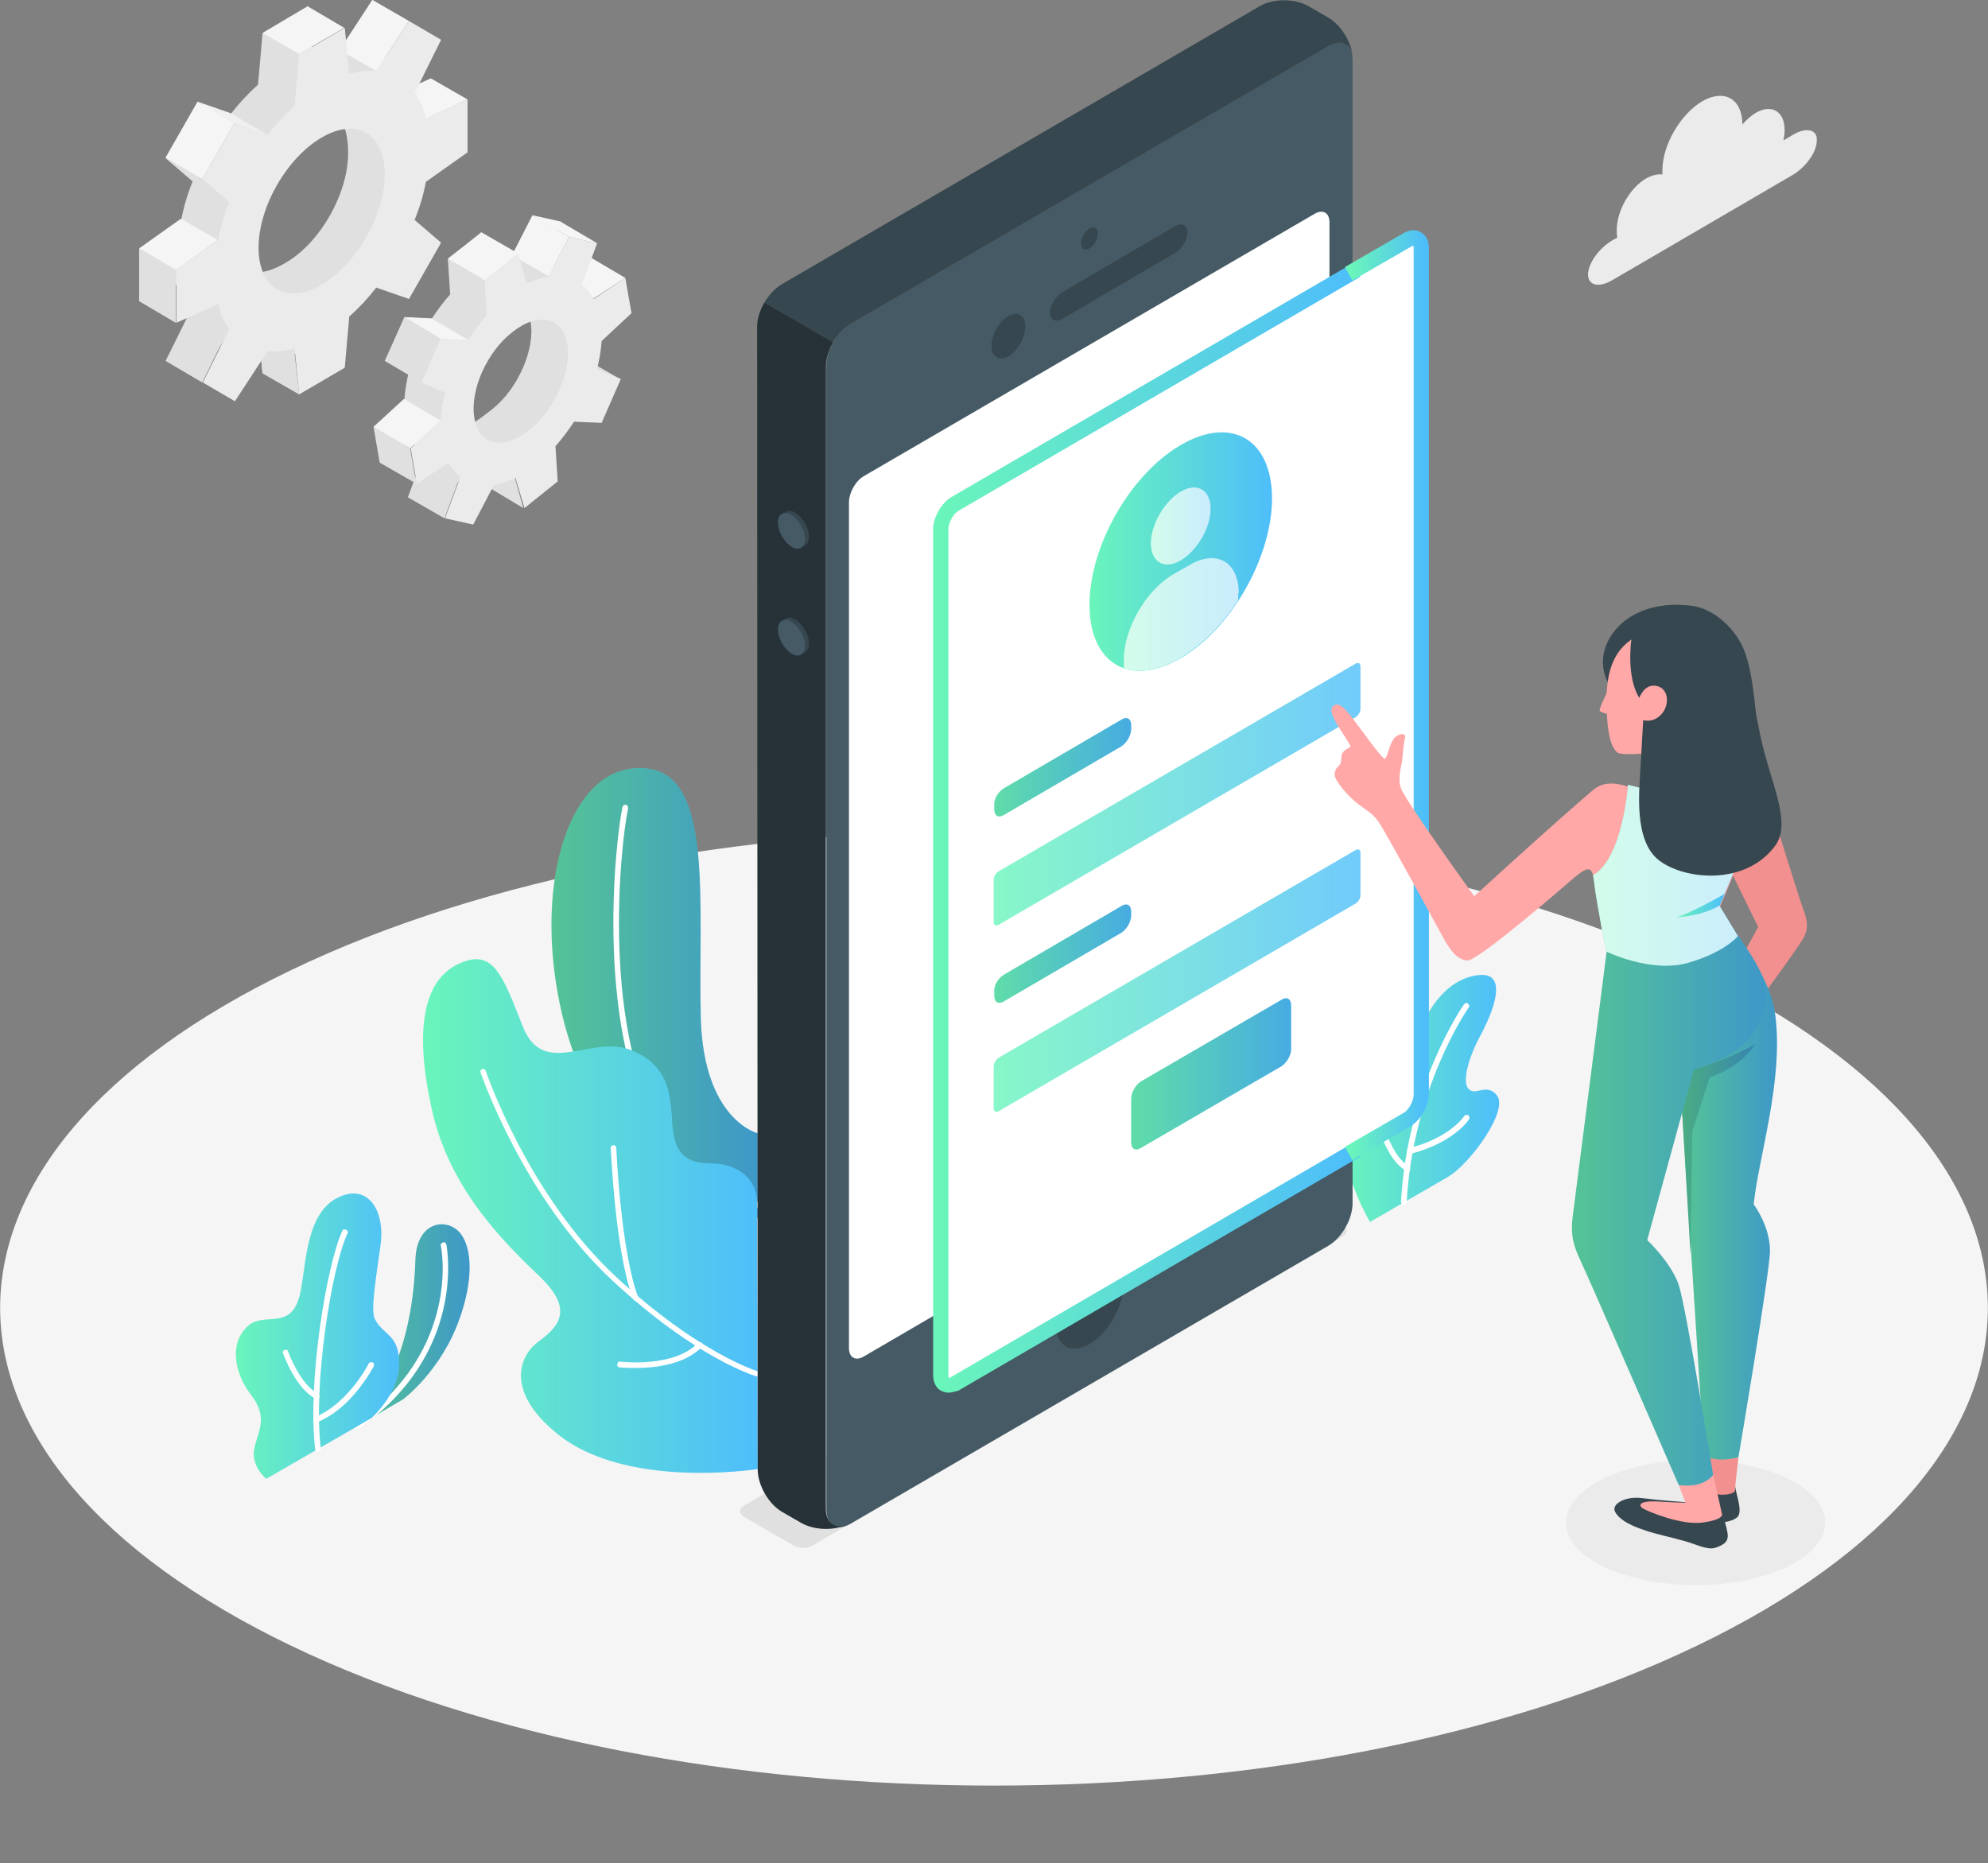 <svg width="207" height="194" viewBox="0 0 207 194" fill="none" xmlns="http://www.w3.org/2000/svg">
<rect x="0" y="0" width="207" height="194" fill="#808080" stroke="none"/>
<path d="M30.326 171.382C70.74 190.794 136.26 190.794 176.674 171.382C217.089 151.97 217.089 120.426 176.674 101.014C136.26 81.602 70.74 81.602 30.326 101.014C-10.089 120.426 -10.089 151.97 30.326 171.382Z" fill="#F5F5F5"/>
<path d="M176.557 165.06C184.008 165.06 190.048 162.145 190.048 158.55C190.048 154.954 184.008 152.04 176.557 152.04C169.106 152.04 163.066 154.954 163.066 158.55C163.066 162.145 169.106 165.06 176.557 165.06Z" fill="#EBEBEB"/>
<path d="M37.217 148.497L41.968 145.715C41.968 145.715 45.898 142.815 47.834 137.37C49.3 133.287 49.124 130.15 48.068 128.611C46.778 126.718 43.434 127.013 43.258 131.097C43.024 139.027 40.736 144.591 37.217 148.497Z" fill="url(#paint0_linear_499_3085)"/>
<path opacity="0.2" d="M37.217 148.497L41.968 145.715C41.968 145.715 45.898 142.815 47.834 137.37C49.3 133.287 49.124 130.15 48.068 128.611C46.778 126.718 43.434 127.013 43.258 131.097C43.024 139.027 40.736 144.591 37.217 148.497Z" fill="black"/>
<path d="M37.217 148.793C37.1 148.793 37.041 148.733 36.982 148.674C36.865 148.556 36.924 148.378 37.041 148.26C48.069 140.566 45.957 129.854 45.898 129.736C45.84 129.558 45.957 129.44 46.133 129.381C46.309 129.322 46.426 129.44 46.485 129.617C46.485 129.736 48.714 140.803 37.393 148.733C37.334 148.733 37.276 148.793 37.217 148.793Z" fill="white"/>
<path d="M27.714 154.001C27.714 154.001 26.072 152.639 26.483 150.805C26.893 148.97 27.949 147.609 26.131 145.242C24.312 142.874 23.843 139.678 25.955 137.962C27.656 136.66 30.237 138.495 31.175 135.003C31.879 132.458 31.644 126.777 34.87 124.883C38.097 122.989 40.15 125.83 39.622 129.677C39.153 133.109 38.566 136.423 39.035 137.37C39.974 139.146 41.616 138.909 41.557 142.164C41.499 145.182 38.683 147.668 38.683 147.668L27.714 154.001Z" fill="url(#paint1_linear_499_3085)"/>
<path d="M33.111 151.16C32.993 151.16 32.817 151.041 32.817 150.923C31.996 143.94 33.99 131.807 35.633 128.197C35.692 128.02 35.867 127.96 36.044 128.079C36.219 128.138 36.278 128.315 36.161 128.493C34.518 132.044 32.583 144.176 33.404 150.864C33.463 150.982 33.345 151.101 33.111 151.16C33.169 151.16 33.169 151.16 33.111 151.16Z" fill="white"/>
<path d="M32.994 145.715C32.935 145.715 32.935 145.715 32.876 145.656C30.823 144.65 29.533 141.099 29.474 140.921C29.416 140.744 29.474 140.625 29.65 140.566C29.826 140.507 29.943 140.566 30.002 140.744C30.002 140.803 31.293 144.236 33.111 145.123C33.228 145.182 33.346 145.36 33.228 145.538C33.169 145.656 33.111 145.715 32.994 145.715Z" fill="white"/>
<path d="M32.935 148.082C32.818 148.082 32.7 148.023 32.642 147.905C32.583 147.727 32.642 147.609 32.818 147.55C36.22 146.189 38.39 142.046 38.39 141.987C38.449 141.868 38.625 141.809 38.801 141.868C38.918 141.927 38.977 142.105 38.918 142.283C38.801 142.46 36.63 146.662 33.052 148.082C32.994 148.023 32.994 148.082 32.935 148.082Z" fill="white"/>
<path d="M142.654 127.242C142.654 127.242 140.073 123.04 139.838 118.483C139.603 113.926 140.601 112.032 141.95 111.5C143.299 110.967 143.416 112.624 144.12 113.63C144.824 114.636 146.232 114.045 146.76 110.967C147.287 107.89 149.223 102.681 153.212 101.675C157.611 100.551 155.265 105.759 154.15 107.83C153.036 109.843 152.156 112.624 152.919 113.394C153.622 114.163 154.796 112.743 155.851 114.045C157.142 115.583 153.094 121.206 150.748 122.567L142.654 127.242Z" fill="url(#paint2_linear_499_3085)"/>
<path d="M146.173 125.467C145.997 125.467 145.88 125.289 145.88 125.171C146.525 113.038 152.391 104.635 152.449 104.575C152.567 104.457 152.743 104.398 152.86 104.516C152.977 104.635 153.036 104.812 152.919 104.93C152.86 104.99 147.112 113.275 146.466 125.23C146.466 125.348 146.349 125.467 146.173 125.467Z" fill="white"/>
<path d="M146.525 121.975C146.466 121.975 146.408 121.975 146.408 121.916C144.765 121.028 143.827 118.306 143.827 118.187C143.768 118.01 143.885 117.891 144.003 117.832C144.179 117.773 144.296 117.891 144.355 118.01C144.355 118.01 145.234 120.614 146.701 121.442C146.818 121.502 146.877 121.679 146.818 121.857C146.759 121.916 146.642 121.975 146.525 121.975Z" fill="white"/>
<path d="M146.818 120.14C146.701 120.14 146.584 120.022 146.525 119.904C146.466 119.726 146.584 119.608 146.76 119.548C150.983 118.483 152.449 116.234 152.449 116.234C152.508 116.116 152.743 116.057 152.86 116.116C152.977 116.175 153.036 116.412 152.977 116.53C152.919 116.649 151.394 118.957 146.936 120.14C146.877 120.14 146.818 120.14 146.818 120.14Z" fill="white"/>
<path d="M78.893 118.01C78.893 118.01 73.262 116.649 72.969 105.996C72.676 94.514 74.318 81.139 67.69 80.074C61.062 79.008 57.308 87.176 57.425 96.704C57.484 105.049 60.827 123.218 78.893 126.828V118.01Z" fill="url(#paint3_linear_499_3085)"/>
<path opacity="0.2" d="M78.893 118.01C78.893 118.01 73.262 116.649 72.969 105.996C72.676 94.514 74.318 81.139 67.69 80.074C61.062 79.008 57.308 87.176 57.425 96.704C57.484 105.049 60.827 123.218 78.893 126.828V118.01Z" fill="black"/>
<path d="M78.894 125.763C78.835 125.703 78.835 125.763 78.894 125.763C74.788 124.993 71.503 122.744 69.039 119.075C61.766 108.126 64.053 87.649 64.816 84.039C64.875 83.862 64.992 83.802 65.168 83.802C65.344 83.862 65.403 83.98 65.403 84.157C64.64 87.708 62.352 107.949 69.567 118.72C71.913 122.271 75.081 124.461 79.011 125.171C79.187 125.171 79.304 125.348 79.246 125.526C79.128 125.644 79.011 125.763 78.894 125.763Z" fill="white"/>
<path d="M78.894 152.987C73.087 153.756 63.643 153.756 58.188 149.436C52.733 145.115 53.906 141.387 55.959 139.789C58.071 138.25 59.889 136.475 56.252 132.983C52.674 129.55 46.867 123.987 44.99 115.642C43.113 107.298 44.051 102.09 47.747 100.373C51.325 98.716 52.264 101.38 54.434 106.883C56.604 112.387 61.531 107.653 65.754 109.369C69.978 111.085 69.802 114.518 70.037 117.418C70.33 120.377 71.679 121.146 74.084 121.146C76.489 121.146 78.835 122.508 78.835 125.289L78.894 152.987Z" fill="url(#paint4_linear_499_3085)"/>
<path d="M78.894 143.34H78.835C78.6 143.281 72.559 141.505 63.819 133.397C54.493 124.757 50.093 111.796 50.035 111.677C49.976 111.5 50.093 111.381 50.211 111.322C50.387 111.263 50.504 111.381 50.563 111.5C50.621 111.618 54.962 124.461 64.171 132.983C72.793 140.973 78.894 142.807 78.953 142.807C79.128 142.866 79.187 143.044 79.128 143.162C79.128 143.281 79.011 143.34 78.894 143.34Z" fill="white"/>
<path d="M66.224 135.469C66.107 135.469 65.989 135.409 65.931 135.291C64.054 130.438 63.643 119.963 63.584 119.549C63.584 119.371 63.702 119.253 63.878 119.253C64.054 119.253 64.171 119.371 64.171 119.549C64.171 119.667 64.64 130.32 66.459 135.113C66.517 135.291 66.459 135.409 66.283 135.469H66.224Z" fill="white"/>
<path d="M66.165 142.452C65.227 142.452 64.64 142.393 64.523 142.393C64.347 142.393 64.23 142.215 64.288 142.038C64.288 141.86 64.464 141.742 64.64 141.801C64.699 141.801 70.154 142.452 72.676 139.848C72.793 139.73 72.969 139.73 73.087 139.848C73.204 139.966 73.204 140.144 73.087 140.262C71.21 142.156 68.101 142.452 66.165 142.452Z" fill="white"/>
<path d="M61.942 30.42L61.296 26.75L58.07 28.881C57.718 28.23 57.308 27.757 56.839 27.342L58.422 23.081L55.489 22.43L53.319 26.573C52.615 26.691 51.853 26.928 51.09 27.283L50.152 24.146L46.691 26.928L46.925 30.597C46.222 31.367 45.576 32.254 44.99 33.142L42.116 33.024L40.121 37.581L42.585 38.646C42.35 39.652 42.174 40.599 42.116 41.546L39.007 44.446L39.652 48.115L42.937 45.926C43.289 46.577 43.699 47.05 44.169 47.464L42.585 51.725L45.518 52.377L48.568 49.358C49.272 49.24 49.096 47.879 49.858 47.523L50.797 50.66L54.258 47.879L54.14 46.458C54.844 45.689 57.484 43.913 58.07 43.026L58.774 41.842L60.769 37.285L59.83 35.569L58.774 33.32L61.942 30.42ZM51.325 42.552C48.627 44.683 47.864 45.156 47.336 42.315C46.867 39.475 48.392 35.154 51.09 33.024C53.788 30.893 54.785 30.775 55.255 33.556C55.724 36.338 53.964 40.422 51.325 42.552Z" fill="#E0E0E0"/>
<path d="M55.431 22.43L59.244 24.679L57.132 28.763L53.319 26.573L55.431 22.43Z" fill="#F5F5F5"/>
<path d="M65.109 28.94L61.824 31.071L58.07 28.881L61.296 26.691L65.109 28.94Z" fill="#F5F5F5"/>
<path d="M64.582 39.475L62.118 38.409L58.305 36.22L60.769 37.285L64.582 39.475Z" fill="#E0E0E0"/>
<path d="M42.468 51.785L46.281 53.974L47.864 49.713L44.051 47.523L42.468 51.785Z" fill="#E0E0E0"/>
<path d="M54.492 52.909L50.738 50.66L49.8 47.583L53.612 49.772L54.492 52.909Z" fill="#E0E0E0"/>
<path d="M65.755 32.609L65.109 28.94L61.825 31.13C61.473 30.479 61.062 30.006 60.593 29.591L62.177 25.33L59.244 24.679L57.074 28.822C56.37 28.94 55.607 29.177 54.844 29.532L53.965 26.395L50.445 29.177L50.68 32.846C49.976 33.616 49.331 34.503 48.744 35.391L45.87 35.273L43.876 39.83L46.339 40.895C46.105 41.901 45.929 42.848 45.87 43.795L42.761 46.695L43.407 50.364L46.691 48.175C47.043 48.825 47.454 49.299 47.923 49.713L46.339 53.974L49.272 54.625L51.442 50.483C52.146 50.364 52.909 50.127 53.671 49.772L54.61 52.909L58.071 50.127L57.836 46.458C58.54 45.689 59.185 44.801 59.772 43.913L62.646 44.032L64.64 39.475L62.177 38.409C62.411 37.403 62.587 36.456 62.646 35.51L65.755 32.609ZM55.079 44.801C52.381 46.932 49.859 46.34 49.389 43.499C48.92 40.658 50.68 36.634 53.378 34.562C56.076 32.432 58.599 33.024 59.068 35.865C59.537 38.646 57.777 42.67 55.079 44.801Z" fill="#EBEBEB"/>
<path d="M53.964 26.395L50.152 24.206L46.632 26.928L50.445 29.177L53.964 26.395Z" fill="#F5F5F5"/>
<path d="M46.632 26.928L46.867 30.597L50.68 32.846L50.445 29.177L46.632 26.928Z" fill="#E0E0E0"/>
<path d="M48.744 35.391L44.99 33.201L42.116 33.024L45.87 35.273L48.744 35.391Z" fill="#F5F5F5"/>
<path d="M42.116 33.024L40.063 37.581L43.876 39.83L45.87 35.273L42.116 33.024Z" fill="#E0E0E0"/>
<path d="M45.87 43.795L42.057 41.546L38.89 44.446L42.702 46.695L45.87 43.795Z" fill="#F5F5F5"/>
<path d="M43.348 50.364L39.535 48.175L38.89 44.446L42.702 46.695L43.348 50.364Z" fill="#E0E0E0"/>
<path d="M59.243 24.679L55.431 22.43L58.364 23.081L62.176 25.33L59.243 24.679Z" fill="#F5F5F5"/>
<path d="M44.873 13.671V8.167L40.532 10.12C40.297 9.114 39.887 8.226 39.359 7.516L42.116 1.953L38.772 0L35.37 5.208C34.49 5.149 33.552 5.208 32.554 5.504L32.085 0.71L27.334 3.492L26.865 8.818C25.868 9.706 24.929 10.712 24.049 11.836L20.647 10.653L17.304 16.512L20.061 18.879C19.533 20.181 19.122 21.542 18.887 22.844L14.547 25.922V31.367L18.887 29.414C19.122 30.42 19.533 31.308 20.061 32.018L17.304 37.581L20.647 39.534L24.049 34.326C24.929 34.385 25.868 34.326 26.865 34.03L27.334 38.824L32.085 36.042L32.554 30.716C33.962 30.242 35.487 29.118 36.367 28.052L38.831 28.94L42.174 23.081L40.121 21.306C40.649 20.004 40.708 17.873 40.59 16.749L44.873 13.671ZM29.68 27.401C26.044 29.532 23.815 27.993 23.815 23.791C23.815 19.589 26.806 14.381 30.443 12.251C34.08 10.12 36.25 11.659 36.25 15.92C36.25 20.181 33.317 25.33 29.68 27.401Z" fill="#E0E0E0"/>
<path d="M42.585 2.19L38.772 0L35.37 5.208L39.183 7.398L42.585 2.19Z" fill="#F5F5F5"/>
<path d="M48.685 10.357L44.872 8.167L40.532 10.12L44.344 12.369L48.685 10.357Z" fill="#F5F5F5"/>
<path d="M31.147 41.073L27.334 38.883L26.865 34.089L30.619 36.279L31.147 41.073Z" fill="#E0E0E0"/>
<path d="M17.245 37.581L21.058 39.83L23.815 34.208L20.002 32.018L17.245 37.581Z" fill="#E0E0E0"/>
<path d="M48.685 15.861V10.357L44.345 12.31C44.11 11.304 43.7 10.416 43.172 9.706L45.929 4.143L42.585 2.19L39.183 7.398C38.303 7.339 37.365 7.398 36.367 7.694L35.898 2.9L31.147 5.682L30.678 11.008C29.681 11.896 28.742 12.902 27.862 14.026L24.46 12.843L21.117 18.702L23.874 21.069C23.346 22.371 22.935 23.732 22.701 25.034L18.36 28.112V33.616L22.701 31.663C22.935 32.669 23.346 33.556 23.874 34.267L21.117 39.83L24.46 41.783L27.862 36.575C28.742 36.634 29.681 36.575 30.678 36.279L31.147 41.073L35.898 38.291L36.367 32.965C37.365 32.077 38.303 31.071 39.183 29.946L42.585 31.13L45.929 25.271L43.172 22.904C43.7 21.602 44.11 20.24 44.345 18.938L48.685 15.861ZM33.493 29.65C29.857 31.781 26.924 30.065 26.924 25.803C26.924 21.542 29.857 16.453 33.493 14.322C37.13 12.192 40.063 13.908 40.063 18.169C40.063 22.371 37.13 27.52 33.493 29.65Z" fill="#EBEBEB"/>
<path d="M23.991 11.777L27.803 14.026L24.401 12.783L20.588 10.594L23.991 11.777Z" fill="#F0F0F0"/>
<path d="M20.572 10.577L17.231 16.421L21.042 18.639L24.382 12.794L20.572 10.577Z" fill="#F5F5F5"/>
<path d="M17.245 16.453L21.058 18.642L23.815 21.01L20.002 18.82L17.245 16.453Z" fill="#E0E0E0"/>
<path d="M18.829 22.785L22.642 24.975L18.301 28.112L14.488 25.863L18.829 22.785Z" fill="#F5F5F5"/>
<path d="M14.488 25.863L18.301 28.112V33.616L14.488 31.367V25.863Z" fill="#E0E0E0"/>
<path d="M35.839 2.9L32.026 0.651L27.334 3.433L31.147 5.622L35.839 2.9Z" fill="#F5F5F5"/>
<path d="M84.642 160.917L139.779 128.781C140.366 128.426 140.366 127.952 139.779 127.597L134.676 124.638C134.09 124.283 133.21 124.283 132.623 124.638L77.486 156.774C76.899 157.129 76.899 157.603 77.486 157.958L82.589 160.917C83.175 161.272 84.114 161.272 84.642 160.917Z" fill="#E0E0E0"/>
<path d="M138.254 4.794L88.572 33.734C87.164 34.562 86.05 36.516 86.05 38.173V157.189C86.05 158.846 87.164 159.497 88.572 158.668L138.313 129.728C139.721 128.899 140.835 126.946 140.835 125.289V6.273C140.835 4.616 139.662 3.965 138.254 4.794Z" fill="#455A64"/>
<path d="M88.572 33.734L138.313 4.794C139.545 4.084 140.601 4.498 140.835 5.8C140.659 4.261 139.604 2.604 138.313 1.835L136.26 0.651C134.852 -0.178 132.565 -0.178 131.157 0.651L81.416 29.591C80.712 30.006 80.067 30.716 79.598 31.485L86.754 35.628C87.223 34.858 87.868 34.148 88.572 33.734Z" fill="#37474F"/>
<path d="M78.894 152.987C78.894 154.644 80.008 156.597 81.416 157.425L83.469 158.609C84.759 159.319 86.695 159.437 88.103 158.786C86.93 159.26 85.991 158.55 85.991 157.129V38.173C85.991 37.344 86.284 36.456 86.754 35.628L79.597 31.485C79.128 32.314 78.835 33.201 78.835 34.03L78.894 152.987Z" fill="#263238"/>
<path d="M89.921 49.595L136.905 22.253C137.726 21.779 138.43 22.134 138.43 23.14V111.204C138.43 112.21 137.726 113.394 136.905 113.867L89.921 141.268C89.1 141.742 88.396 141.387 88.396 140.381V52.317C88.396 51.311 89.1 50.068 89.921 49.595Z" fill="white"/>
<path d="M113.442 23.791C112.973 24.087 112.562 24.797 112.562 25.33C112.562 25.922 112.973 26.159 113.442 25.863C113.912 25.567 114.322 24.857 114.322 24.324C114.322 23.732 113.912 23.495 113.442 23.791Z" fill="#37474F"/>
<path d="M113.442 131.74C111.507 132.865 109.923 135.646 109.923 137.895C109.923 140.144 111.507 141.091 113.442 139.966C115.378 138.842 116.962 136.06 116.962 133.812C116.962 131.563 115.378 130.616 113.442 131.74Z" fill="#37474F"/>
<path d="M104.996 32.905C103.999 33.497 103.236 34.858 103.236 36.042C103.236 37.167 104.058 37.64 104.996 37.107C105.993 36.516 106.756 35.154 106.756 33.971C106.756 32.846 105.993 32.373 104.996 32.905Z" fill="#37474F"/>
<path d="M109.336 32.55C109.336 33.32 109.923 33.616 110.627 33.201L122.358 26.336C123.062 25.922 123.649 24.975 123.649 24.206C123.649 23.436 123.062 23.14 122.358 23.555L110.627 30.42C109.923 30.834 109.336 31.781 109.336 32.55Z" fill="#37474F"/>
<path d="M82.824 53.383C83.586 53.856 84.231 54.98 84.231 55.868C84.231 56.815 83.586 57.17 82.824 56.697C82.061 56.223 81.416 55.099 81.416 54.211C81.416 53.323 82.061 52.968 82.824 53.383Z" fill="#37474F"/>
<path d="M82.824 64.509C83.586 64.982 84.231 66.107 84.231 66.995C84.231 67.882 83.586 68.296 82.824 67.823C82.061 67.35 81.416 66.225 81.416 65.337C81.416 64.45 82.061 64.035 82.824 64.509Z" fill="#37474F"/>
<path d="M82.413 53.619C83.175 54.093 83.821 55.217 83.821 56.105C83.821 57.052 83.175 57.407 82.413 56.934C81.65 56.46 81.005 55.336 81.005 54.448C80.947 53.56 81.592 53.146 82.413 53.619Z" fill="#455A64"/>
<path d="M82.413 64.746C83.176 65.219 83.821 66.344 83.821 67.231C83.821 68.178 83.176 68.533 82.413 68.06C81.651 67.586 81.005 66.462 81.005 65.574C81.005 64.686 81.592 64.272 82.413 64.746Z" fill="#455A64"/>
<path d="M147.991 25.922C147.991 24.916 147.287 24.561 146.466 25.034L140.835 28.289L99.482 52.376C98.661 52.85 97.957 54.034 97.957 55.04V143.103C97.957 144.109 98.661 144.464 99.482 143.991L140.835 119.904L146.466 116.649C147.287 116.175 147.991 114.991 147.991 113.985V25.922Z" fill="white" stroke="url(#paint5_linear_499_3085)" stroke-miterlimit="10"/>
<path d="M98.778 144.523C98.602 144.523 98.426 144.464 98.25 144.405C97.84 144.168 97.664 143.754 97.664 143.162V55.099C97.664 54.034 98.426 52.732 99.306 52.199L140.659 28.112L140.952 28.644L99.599 52.732C98.837 53.146 98.25 54.27 98.25 55.158V143.221C98.25 143.577 98.368 143.872 98.543 143.932C98.719 144.05 99.013 143.991 99.306 143.813L140.659 119.726L140.952 120.259L99.599 144.346C99.306 144.405 99.013 144.523 98.778 144.523Z" fill="url(#paint6_linear_499_3085)" stroke="url(#paint7_linear_499_3085)" stroke-miterlimit="10"/>
<path d="M141.011 120.14L140.718 119.608L146.349 116.353C147.111 115.938 147.698 114.814 147.698 113.926V25.863C147.698 25.508 147.581 25.212 147.405 25.152C147.229 25.034 146.935 25.093 146.642 25.271L141.011 28.526L140.718 27.993L146.349 24.738C146.877 24.442 147.346 24.383 147.698 24.62C148.109 24.857 148.285 25.271 148.285 25.863V113.926C148.285 114.991 147.522 116.293 146.642 116.826L141.011 120.14Z" fill="url(#paint8_linear_499_3085)" stroke="url(#paint9_linear_499_3085)" stroke-miterlimit="10"/>
<path d="M122.945 46.34C128.224 43.262 132.447 45.748 132.447 51.903C132.447 58.058 128.165 65.515 122.945 68.533C117.666 71.611 113.442 69.125 113.442 62.97C113.442 56.874 117.666 49.417 122.945 46.34Z" fill="url(#paint10_linear_499_3085)"/>
<path d="M122.945 51.193C124.646 50.187 126.054 51.015 126.054 52.968C126.054 54.98 124.646 57.348 122.945 58.354C121.244 59.36 119.836 58.531 119.836 56.578C119.836 54.625 121.244 52.199 122.945 51.193Z" fill="url(#paint11_linear_499_3085)"/>
<path d="M128.987 61.786C128.987 58.531 126.699 57.17 123.883 58.827L122.124 59.833C119.308 61.49 117.021 65.456 117.021 68.711V69.599C118.663 70.131 120.657 69.835 122.886 68.533C125.174 67.172 127.285 65.041 128.928 62.497V61.786H128.987Z" fill="url(#paint12_linear_499_3085)"/>
<path opacity="0.7" d="M122.945 51.193C124.646 50.187 126.054 51.015 126.054 52.968C126.054 54.98 124.646 57.348 122.945 58.354C121.244 59.36 119.836 58.531 119.836 56.578C119.836 54.625 121.244 52.199 122.945 51.193Z" fill="white"/>
<path opacity="0.7" d="M128.987 61.786C128.987 58.531 126.699 57.17 123.883 58.827L122.124 59.833C119.308 61.49 117.021 65.456 117.021 68.711V69.599C118.663 70.131 120.657 69.835 122.886 68.533C125.174 67.172 127.285 65.041 128.928 62.497V61.786H128.987Z" fill="white"/>
<path d="M104.527 82.086L116.786 74.925C117.372 74.57 117.783 74.866 117.783 75.517V75.931C117.783 76.582 117.314 77.352 116.786 77.707L104.527 84.868C103.94 85.223 103.529 84.927 103.529 84.276V83.862C103.471 83.21 103.94 82.441 104.527 82.086Z" fill="url(#paint13_linear_499_3085)"/>
<path opacity="0.1" d="M104.527 82.086L116.786 74.925C117.372 74.57 117.783 74.866 117.783 75.517V75.931C117.783 76.582 117.314 77.352 116.786 77.707L104.527 84.868C103.94 85.223 103.529 84.927 103.529 84.276V83.862C103.471 83.21 103.94 82.441 104.527 82.086Z" fill="black"/>
<path d="M103.999 90.727L141.128 69.125C141.422 68.948 141.656 69.066 141.656 69.421V73.8C141.656 74.156 141.422 74.511 141.128 74.688L103.999 96.29C103.705 96.467 103.471 96.349 103.471 95.994V91.614C103.471 91.259 103.705 90.904 103.999 90.727Z" fill="url(#paint14_linear_499_3085)"/>
<path opacity="0.2" d="M103.999 90.727L141.128 69.125C141.422 68.948 141.656 69.066 141.656 69.421V73.8C141.656 74.156 141.422 74.511 141.128 74.688L103.999 96.29C103.705 96.467 103.471 96.349 103.471 95.994V91.614C103.471 91.259 103.705 90.904 103.999 90.727Z" fill="white"/>
<path d="M104.527 101.498L116.786 94.337C117.372 93.982 117.783 94.278 117.783 94.929V95.343C117.783 95.994 117.314 96.763 116.786 97.118L104.527 104.279C103.94 104.635 103.529 104.339 103.529 103.688V103.273C103.471 102.622 103.94 101.853 104.527 101.498Z" fill="url(#paint15_linear_499_3085)"/>
<path opacity="0.1" d="M104.527 101.498L116.786 94.337C117.372 93.982 117.783 94.278 117.783 94.929V95.343C117.783 95.994 117.314 96.763 116.786 97.118L104.527 104.279C103.94 104.635 103.529 104.339 103.529 103.688V103.273C103.471 102.622 103.94 101.853 104.527 101.498Z" fill="black"/>
<path d="M103.999 110.139L141.128 88.537C141.422 88.359 141.656 88.478 141.656 88.833V93.212C141.656 93.567 141.422 93.922 141.128 94.1L103.999 115.702C103.705 115.879 103.471 115.761 103.471 115.406V111.026C103.471 110.73 103.705 110.316 103.999 110.139Z" fill="url(#paint16_linear_499_3085)"/>
<path opacity="0.2" d="M103.999 110.139L141.128 88.537C141.422 88.359 141.656 88.478 141.656 88.833V93.212C141.656 93.567 141.422 93.922 141.128 94.1L103.999 115.702C103.705 115.879 103.471 115.761 103.471 115.406V111.026C103.471 110.73 103.705 110.316 103.999 110.139Z" fill="white"/>
<path d="M118.78 112.624L133.445 104.102C134.031 103.747 134.442 104.043 134.442 104.694V109.251C134.442 109.902 133.972 110.671 133.445 111.026L118.78 119.549C118.194 119.904 117.783 119.608 117.783 118.957V114.4C117.783 113.749 118.252 112.979 118.78 112.624Z" fill="url(#paint17_linear_499_3085)"/>
<path opacity="0.1" d="M118.78 112.624L133.445 104.102C134.031 103.747 134.442 104.043 134.442 104.694V109.251C134.442 109.902 133.972 110.671 133.445 111.026L118.78 119.549C118.194 119.904 117.783 119.608 117.783 118.957V114.4C117.783 113.749 118.252 112.979 118.78 112.624Z" fill="black"/>
<path d="M153.505 93.331C153.505 93.331 146.29 83.329 145.879 82.086C145.527 81.198 145.879 79.837 145.997 79.245C146.055 78.594 146.173 77.233 146.29 76.878C146.466 76.227 145.586 76.345 145.117 76.937C144.648 77.588 144.472 78.772 144.237 79.009C144.002 79.186 142.067 76.404 141.07 75.103C140.072 73.8 139.427 73.031 138.841 73.505C138.371 73.86 138.723 74.629 139.427 75.754C140.131 76.878 140.483 77.411 140.6 77.647C140.718 77.884 140.131 77.884 139.779 78.417C139.545 78.831 139.779 79.423 139.427 79.719C139.075 80.015 138.782 80.547 139.134 81.198C139.603 81.968 140.542 83.092 141.597 83.862C142.653 84.631 143.123 84.868 143.768 85.933C144.413 86.939 150.161 97.414 150.513 98.065C150.924 98.716 151.628 99.959 152.801 100.018C153.915 100.077 163.183 92.029 163.652 91.614C165.178 90.312 165.647 90.135 165.94 91.319C165.999 91.674 166.057 92.088 166.116 92.561C166.292 94.041 167.289 99.249 167.289 99.249C167.289 99.249 171.982 101.557 175.853 100.433C179.724 99.308 181.015 97.651 181.015 97.651L179.079 94.455C179.607 93.153 182.012 87.827 182.775 84.157L170.691 82.204C170.457 82.145 170.046 82.027 169.518 81.909C168.873 81.731 167.172 81.139 165.881 82.264C161.775 85.755 153.505 93.331 153.505 93.331Z" fill="#FFA8A7"/>
<path d="M177.496 154.88L175.325 157.899C175.325 157.899 176.322 158.491 178.493 158.55C180.428 158.609 180.956 157.958 181.015 157.84C181.367 157.129 180.839 155.827 180.663 154.762L177.496 154.88Z" fill="#37474F"/>
<path d="M175.442 156.419C175.442 156.419 172.803 156.242 170.984 156.005C169.166 155.768 167.758 156.656 168.169 157.425C168.579 158.195 169.577 158.786 171.16 159.319C172.509 159.793 174.093 160.088 175.501 160.503C176.909 160.917 177.847 161.45 178.668 161.154C179.548 160.858 179.959 160.503 179.9 159.793C179.842 159.142 179.196 157.011 179.196 157.011L175.442 156.419Z" fill="#37474F"/>
<path d="M181.015 151.803C181.015 151.803 180.663 154.585 180.663 155.176C180.663 155.768 178.024 155.946 177.496 154.88L177.437 151.507L181.015 151.803Z" fill="#F28F8F"/>
<path d="M178.376 153.519L179.314 157.721C179.314 157.721 179.431 158.254 177.261 158.55C175.091 158.846 171.689 157.425 171.161 157.129C170.574 156.833 170.515 156.242 172.627 156.36C174.739 156.478 175.501 156.478 175.501 156.478L174.797 154.644L178.376 153.519Z" fill="#FFA8A7"/>
<path d="M182.774 83.98L184.241 83.566C184.241 83.566 187.35 93.567 187.702 94.514C188.054 95.461 188.464 96.526 187.76 97.71C186.939 99.131 182.716 104.812 182.716 104.812L180.018 102.149L183.068 96.526L180.37 91.023L182.774 83.98Z" fill="#F28F8F"/>
<path d="M167.406 71.019C167.406 71.019 166.233 69.066 167.465 66.699C168.931 63.917 172.275 62.556 176.205 63.089C178.023 63.325 180.193 64.864 181.367 67.172C182.657 69.717 182.774 74.807 183.126 76.76L167.406 71.019Z" fill="#37474F"/>
<path d="M167.348 72.084C167.348 72.084 166.409 73.919 166.585 74.037C166.761 74.215 167.348 74.333 167.348 74.333V72.084Z" fill="#FFA8A7"/>
<path d="M170.163 66.403C169.166 67.054 167.407 68.296 167.289 72.38C167.231 76.523 167.817 77.884 168.404 78.358C168.814 78.653 171.219 78.535 172.275 78.298C173.331 78.062 176.264 76.582 177.378 74.333C178.61 71.67 178.375 67.823 176.498 66.699C173.859 65.041 171.043 65.811 170.163 66.403Z" fill="#FFA8A7"/>
<path d="M181.015 97.473C182.833 100.314 184.535 102.8 184.886 105.996C185.649 112.743 183.127 120.436 182.599 125.408C182.599 125.408 184.3 127.656 184.3 130.261C184.3 132.332 181.015 151.744 181.015 151.744C181.015 151.744 178.61 152.454 177.437 151.448L175.149 115.702L176.323 111.322L181.015 97.473Z" fill="url(#paint18_linear_499_3085)"/>
<path opacity="0.2" d="M181.015 97.473C182.833 100.314 184.535 102.8 184.886 105.996C185.649 112.743 183.127 120.436 182.599 125.408C182.599 125.408 184.3 127.656 184.3 130.261C184.3 132.332 181.015 151.744 181.015 151.744C181.015 151.744 178.61 152.454 177.437 151.448L175.149 115.702L176.323 111.322L181.015 97.473Z" fill="black"/>
<path d="M175.149 115.702L176.323 111.322C176.323 111.322 179.607 110.494 182.775 108.718C182.775 108.718 181.543 110.967 178.024 112.21L176.205 117.832L176.029 130.616L175.149 115.702Z" fill="url(#paint19_linear_499_3085)"/>
<path opacity="0.3" d="M175.149 115.702L176.323 111.322C176.323 111.322 179.607 110.494 182.775 108.718C182.775 108.718 181.543 110.967 178.024 112.21L176.205 117.832L176.029 130.616L175.149 115.702Z" fill="black"/>
<path d="M181.015 97.473C182.012 99.071 184.3 101.794 183.831 104.398C183.244 107.594 181.543 109.783 176.381 111.381L171.513 129.136C171.513 129.136 174.035 131.503 174.797 133.811C175.56 136.06 178.376 153.578 178.376 153.578C178.376 153.578 177.496 154.999 174.797 154.644C174.797 154.644 165.295 132.746 164.591 131.326C163.946 129.905 163.477 128.84 163.77 126.591C164.063 124.283 167.289 99.131 167.289 99.131L181.015 97.473Z" fill="url(#paint20_linear_499_3085)"/>
<path opacity="0.2" d="M181.015 97.473C182.012 99.071 184.3 101.794 183.831 104.398C183.244 107.594 181.543 109.783 176.381 111.381L171.513 129.136C171.513 129.136 174.035 131.503 174.797 133.811C175.56 136.06 178.376 153.578 178.376 153.578C178.376 153.578 177.496 154.999 174.797 154.644C174.797 154.644 165.295 132.746 164.591 131.326C163.946 129.905 163.477 128.84 163.77 126.591C164.063 124.283 167.289 99.131 167.289 99.131L181.015 97.473Z" fill="black"/>
<path d="M182.775 83.98L170.691 82.027C170.457 81.968 170.046 81.849 169.518 81.731C169.518 81.731 168.99 89.365 165.881 91.141C165.94 91.496 165.999 91.91 166.057 92.384C166.233 93.863 167.23 99.071 167.23 99.071C167.23 99.071 171.923 101.379 175.794 100.255C179.666 99.131 180.956 97.473 180.956 97.473L179.02 94.278C179.607 92.976 182.012 87.708 182.775 83.98Z" fill="url(#paint21_linear_499_3085)"/>
<path opacity="0.7" d="M182.775 83.98L170.691 82.027C170.457 81.968 170.046 81.849 169.518 81.731C169.518 81.731 168.99 89.365 165.881 91.141C165.94 91.496 165.999 91.91 166.057 92.384C166.233 93.863 167.23 99.071 167.23 99.071C167.23 99.071 171.923 101.379 175.794 100.255C179.666 99.131 180.956 97.473 180.956 97.473L179.02 94.278C179.607 92.976 182.012 87.708 182.775 83.98Z" fill="white"/>
<path d="M179.607 93.035C179.548 93.153 175.736 95.225 174.562 95.52C176.381 95.402 177.847 94.988 179.079 94.278L179.607 93.035Z" fill="url(#paint22_linear_499_3085)"/>
<path d="M169.87 66.58C169.87 66.58 169.284 70.427 170.691 72.676C170.691 72.676 171.219 71.137 172.51 71.433C173.8 71.729 173.859 73.445 172.979 74.392C172.099 75.339 171.102 74.984 171.102 74.984C171.102 74.984 170.926 77.766 170.809 80.074C170.691 82.323 170.105 87.472 172.686 89.543C175.267 91.614 181.778 92.325 184.886 88.004C186.587 85.578 184.3 81.376 183.303 76.641C182.364 72.262 181.778 65.811 177.202 64.746C172.451 63.799 169.87 66.58 169.87 66.58Z" fill="#37474F"/>
<path d="M186.705 14.026L185.707 14.618C185.766 14.263 185.825 13.908 185.825 13.553C185.825 11.6 184.476 10.771 182.775 11.777C182.305 12.073 181.836 12.488 181.425 12.961C181.425 10.298 179.548 9.232 177.261 10.534C174.973 11.896 173.096 15.091 173.096 17.755C173.096 17.873 173.096 17.991 173.096 18.169C172.627 18.11 172.04 18.228 171.395 18.583C169.694 19.589 168.345 21.957 168.345 23.969C168.345 24.265 168.345 24.502 168.404 24.738L167.876 25.034C166.468 25.863 165.354 27.461 165.354 28.585C165.354 29.71 166.468 30.006 167.876 29.177L186.646 18.228C188.054 17.4 189.168 15.802 189.168 14.677C189.286 13.494 188.112 13.198 186.705 14.026Z" fill="#EBEBEB"/>
<defs>
<linearGradient id="paint0_linear_499_3085" x1="48.897" y1="137.993" x2="37.217" y2="137.993" gradientUnits="userSpaceOnUse">
<stop stop-color="#4EBEFA"/>
<stop offset="1" stop-color="#6AF5BB"/>
</linearGradient>
<linearGradient id="paint1_linear_499_3085" x1="41.559" y1="139.141" x2="24.559" y2="139.141" gradientUnits="userSpaceOnUse">
<stop stop-color="#4EBEFA"/>
<stop offset="1" stop-color="#6AF5BB"/>
</linearGradient>
<linearGradient id="paint2_linear_499_3085" x1="156.1" y1="114.38" x2="139.804" y2="114.38" gradientUnits="userSpaceOnUse">
<stop stop-color="#4EBEFA"/>
<stop offset="1" stop-color="#6AF5BB"/>
</linearGradient>
<linearGradient id="paint3_linear_499_3085" x1="78.893" y1="103.404" x2="57.422" y2="103.404" gradientUnits="userSpaceOnUse">
<stop stop-color="#4EBEFA"/>
<stop offset="1" stop-color="#6AF5BB"/>
</linearGradient>
<linearGradient id="paint4_linear_499_3085" x1="78.894" y1="126.631" x2="44.049" y2="126.631" gradientUnits="userSpaceOnUse">
<stop stop-color="#4EBEFA"/>
<stop offset="1" stop-color="#6AF5BB"/>
</linearGradient>
<linearGradient id="paint5_linear_499_3085" x1="147.991" y1="84.513" x2="97.957" y2="84.513" gradientUnits="userSpaceOnUse">
<stop stop-color="#4EBEFA"/>
<stop offset="1" stop-color="#6AF5BB"/>
</linearGradient>
<linearGradient id="paint6_linear_499_3085" x1="140.952" y1="86.318" x2="97.664" y2="86.318" gradientUnits="userSpaceOnUse">
<stop stop-color="#4EBEFA"/>
<stop offset="1" stop-color="#6AF5BB"/>
</linearGradient>
<linearGradient id="paint7_linear_499_3085" x1="140.952" y1="86.318" x2="97.664" y2="86.318" gradientUnits="userSpaceOnUse">
<stop stop-color="#4EBEFA"/>
<stop offset="1" stop-color="#6AF5BB"/>
</linearGradient>
<linearGradient id="paint8_linear_499_3085" x1="148.285" y1="72.307" x2="140.718" y2="72.307" gradientUnits="userSpaceOnUse">
<stop stop-color="#4EBEFA"/>
<stop offset="1" stop-color="#6AF5BB"/>
</linearGradient>
<linearGradient id="paint9_linear_499_3085" x1="148.285" y1="72.307" x2="140.718" y2="72.307" gradientUnits="userSpaceOnUse">
<stop stop-color="#4EBEFA"/>
<stop offset="1" stop-color="#6AF5BB"/>
</linearGradient>
<linearGradient id="paint10_linear_499_3085" x1="132.447" y1="57.437" x2="113.442" y2="57.437" gradientUnits="userSpaceOnUse">
<stop stop-color="#4EBEFA"/>
<stop offset="1" stop-color="#6AF5BB"/>
</linearGradient>
<linearGradient id="paint11_linear_499_3085" x1="126.054" y1="54.773" x2="119.836" y2="54.773" gradientUnits="userSpaceOnUse">
<stop stop-color="#4EBEFA"/>
<stop offset="1" stop-color="#6AF5BB"/>
</linearGradient>
<linearGradient id="paint12_linear_499_3085" x1="128.987" y1="63.985" x2="117.021" y2="63.985" gradientUnits="userSpaceOnUse">
<stop stop-color="#4EBEFA"/>
<stop offset="1" stop-color="#6AF5BB"/>
</linearGradient>
<linearGradient id="paint13_linear_499_3085" x1="117.783" y1="79.896" x2="103.524" y2="79.896" gradientUnits="userSpaceOnUse">
<stop stop-color="#4EBEFA"/>
<stop offset="1" stop-color="#6AF5BB"/>
</linearGradient>
<linearGradient id="paint14_linear_499_3085" x1="141.656" y1="82.707" x2="103.471" y2="82.707" gradientUnits="userSpaceOnUse">
<stop stop-color="#4EBEFA"/>
<stop offset="1" stop-color="#6AF5BB"/>
</linearGradient>
<linearGradient id="paint15_linear_499_3085" x1="117.783" y1="99.308" x2="103.524" y2="99.308" gradientUnits="userSpaceOnUse">
<stop stop-color="#4EBEFA"/>
<stop offset="1" stop-color="#6AF5BB"/>
</linearGradient>
<linearGradient id="paint16_linear_499_3085" x1="141.656" y1="102.119" x2="103.471" y2="102.119" gradientUnits="userSpaceOnUse">
<stop stop-color="#4EBEFA"/>
<stop offset="1" stop-color="#6AF5BB"/>
</linearGradient>
<linearGradient id="paint17_linear_499_3085" x1="134.442" y1="111.825" x2="117.783" y2="111.825" gradientUnits="userSpaceOnUse">
<stop stop-color="#4EBEFA"/>
<stop offset="1" stop-color="#6AF5BB"/>
</linearGradient>
<linearGradient id="paint18_linear_499_3085" x1="185.029" y1="124.73" x2="175.149" y2="124.73" gradientUnits="userSpaceOnUse">
<stop stop-color="#4EBEFA"/>
<stop offset="1" stop-color="#6AF5BB"/>
</linearGradient>
<linearGradient id="paint19_linear_499_3085" x1="182.775" y1="119.667" x2="175.149" y2="119.667" gradientUnits="userSpaceOnUse">
<stop stop-color="#4EBEFA"/>
<stop offset="1" stop-color="#6AF5BB"/>
</linearGradient>
<linearGradient id="paint20_linear_499_3085" x1="183.893" y1="126.087" x2="163.681" y2="126.087" gradientUnits="userSpaceOnUse">
<stop stop-color="#4EBEFA"/>
<stop offset="1" stop-color="#6AF5BB"/>
</linearGradient>
<linearGradient id="paint21_linear_499_3085" x1="182.775" y1="91.147" x2="165.881" y2="91.147" gradientUnits="userSpaceOnUse">
<stop stop-color="#4EBEFA"/>
<stop offset="1" stop-color="#6AF5BB"/>
</linearGradient>
<linearGradient id="paint22_linear_499_3085" x1="179.607" y1="94.278" x2="174.562" y2="94.278" gradientUnits="userSpaceOnUse">
<stop stop-color="#4EBEFA"/>
<stop offset="1" stop-color="#6AF5BB"/>
</linearGradient>
</defs>
</svg>
